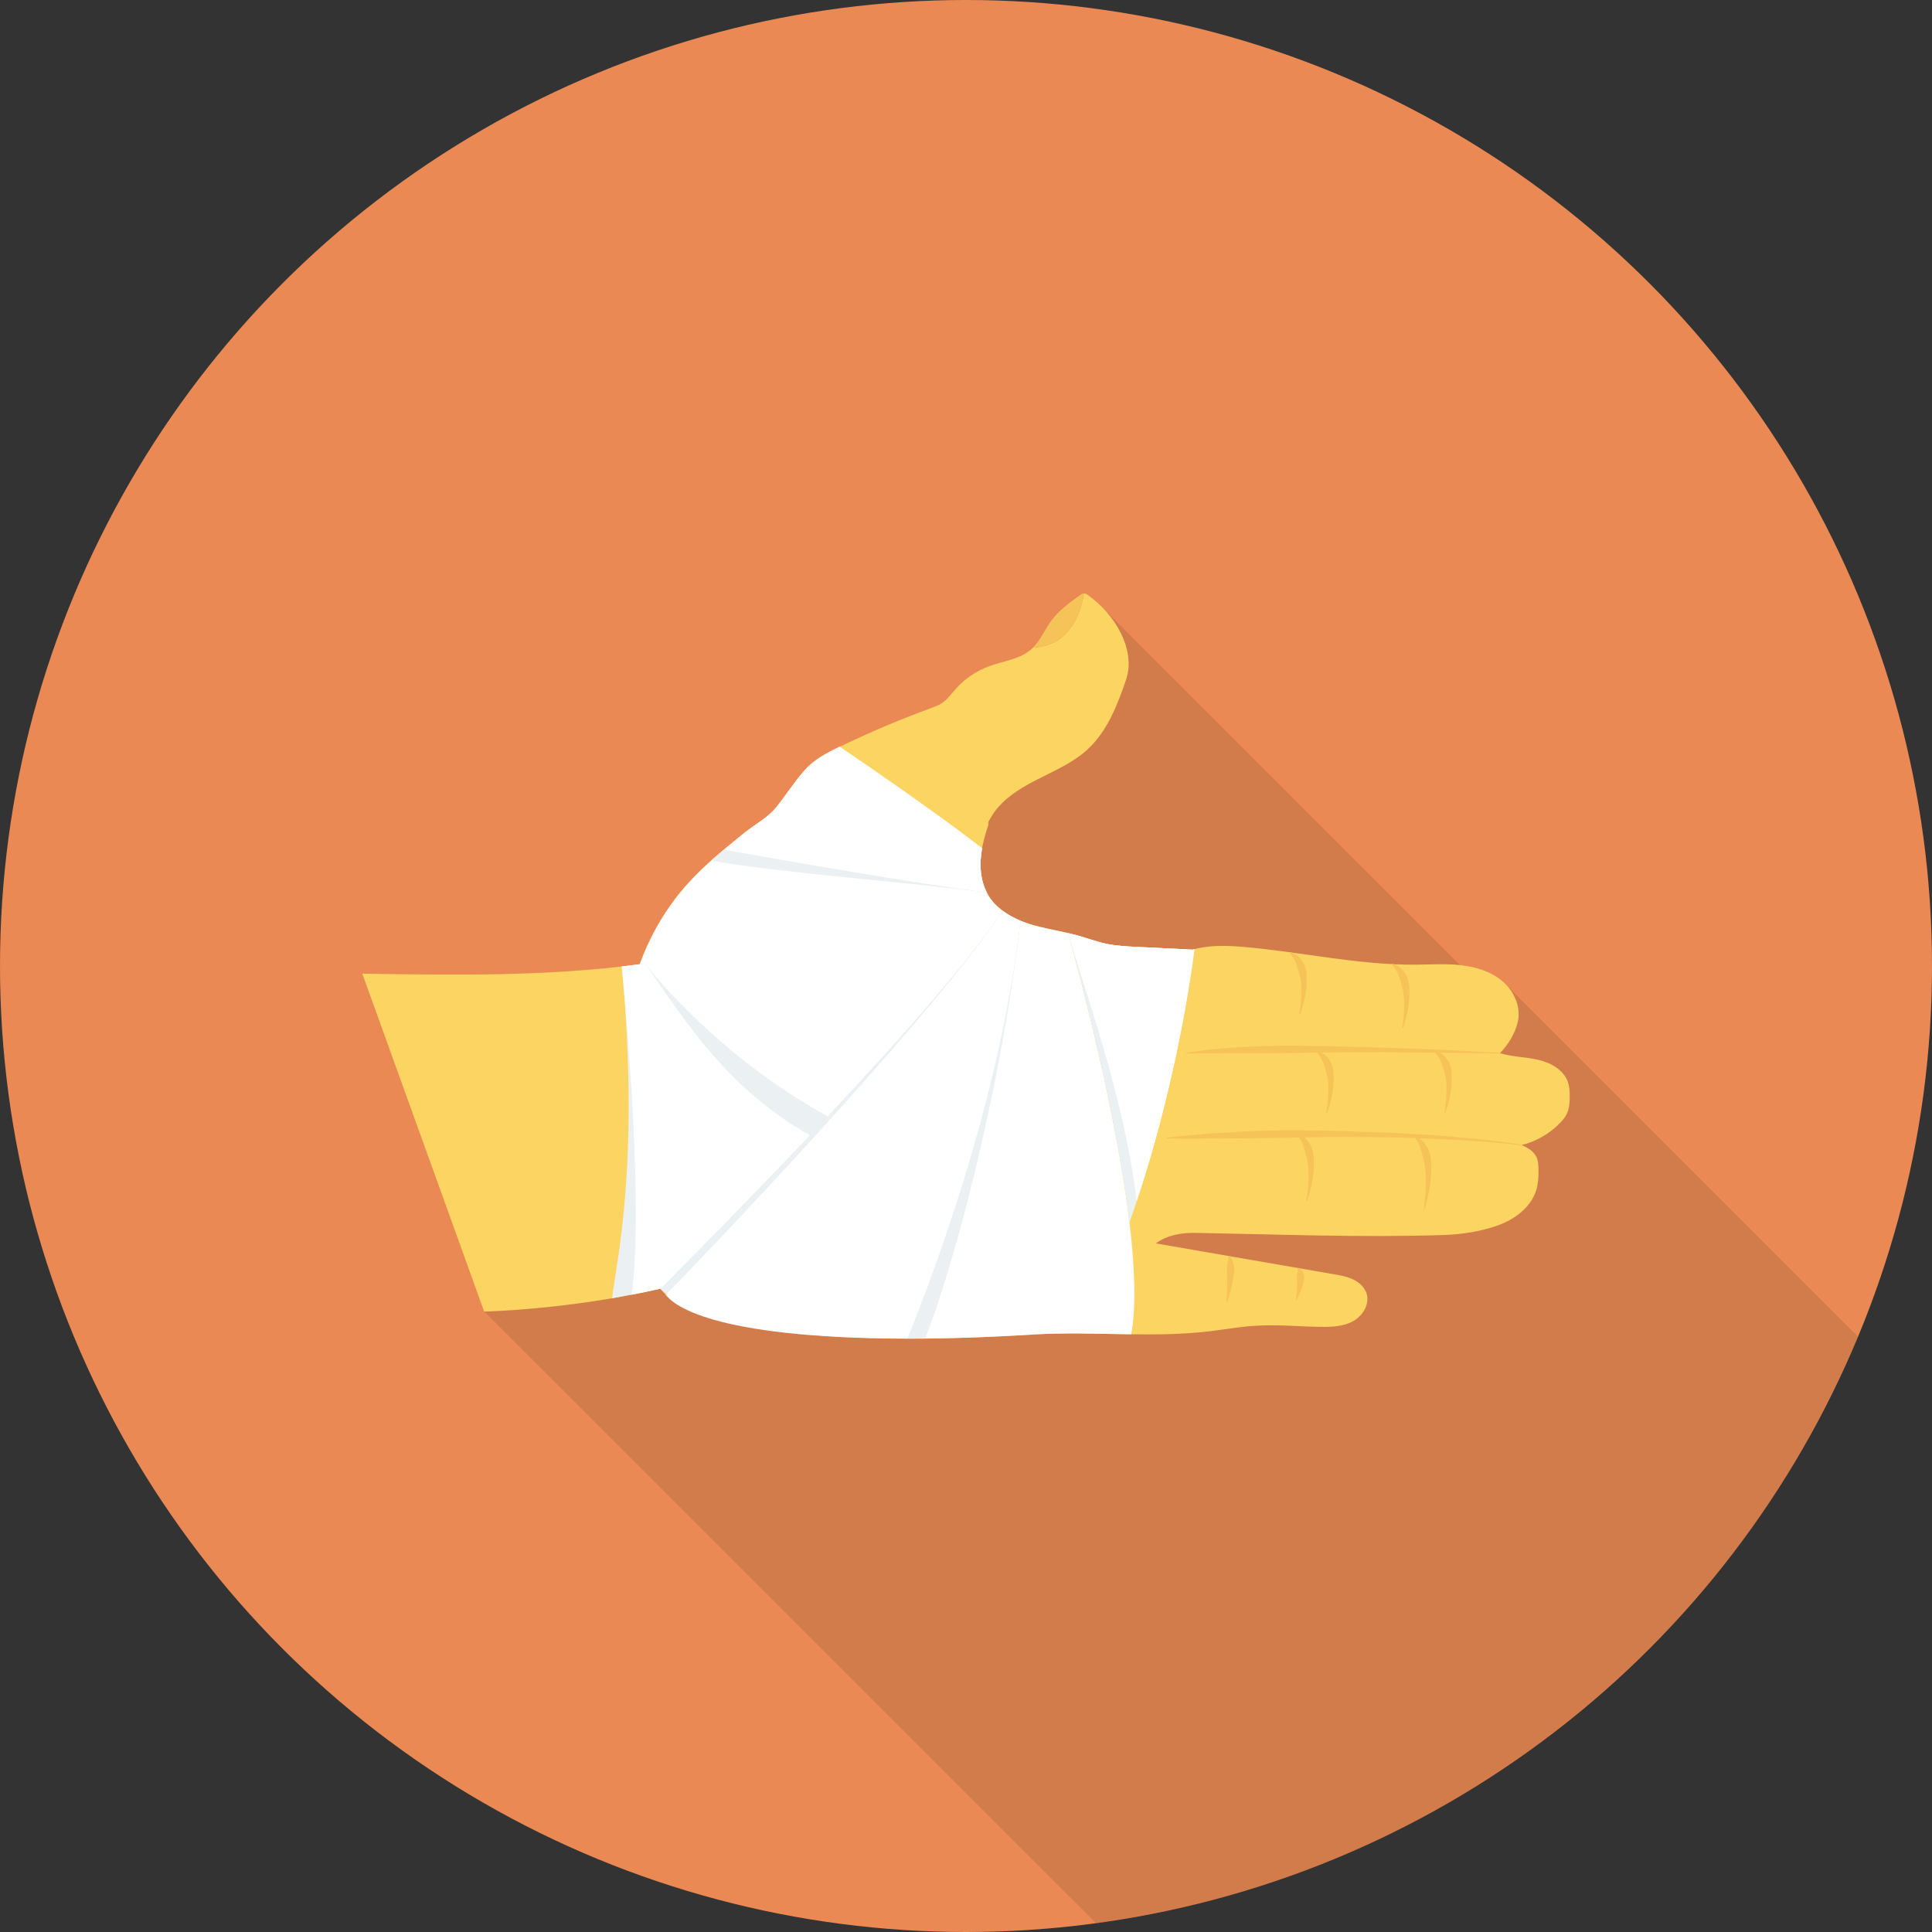 <?xml version="1.0" encoding="iso-8859-1"?>
<!-- Generator: Adobe Illustrator 19.0.0, SVG Export Plug-In . SVG Version: 6.00 Build 0)  -->
<svg version="1.1" id="Capa_1" xmlns="http://www.w3.org/2000/svg" xmlns:xlink="http://www.w3.org/1999/xlink" x="0px" y="0px"
	 viewBox="0 0 491.52 491.52" style="enable-background:new 0 0 491.52 491.52;" xml:space="preserve">
<rect x="0" y="0" width="491.52" height="491.52" fill="#333333" stroke="none"/>
<circle style="fill:#EA8953;" cx="245.76" cy="245.76" r="245.76"/>
<path style="opacity:0.1;enable-background:new    ;" d="M472.726,340.104l-89.289-89.289l-1.126-1.126
	c-2.918-2.56-6.81-3.738-10.65-4.148h-0.205l-91.648-91.647c-0.922-0.922-1.946-1.793-2.97-2.509
	c-0.358-0.205-0.666-0.41-1.075-0.41c0,0,0,0-0.051,0c-0.358,0-0.666,0.205-0.973,0.41c-2.662,1.945-5.376,3.943-7.322,6.554
	c-1.638,2.252-2.714,4.915-4.608,6.809c-0.154,0.102-0.256,0.257-0.358,0.359c-2.918,2.611-7.168,3.021-10.854,4.402
	c-3.277,1.179-6.195,3.227-8.499,5.838c-1.126,1.229-2.099,2.662-3.533,3.532c-0.819,0.564-1.741,0.923-2.714,1.229
	c-7.526,2.765-14.95,5.94-22.221,9.37c-0.358,0.154-0.666,0.359-1.024,0.511c-2.304,1.128-4.659,2.305-6.656,3.893
	c-0.307,0.255-0.614,0.46-0.87,0.767c-0.461,0.359-0.87,0.767-1.28,1.229c-2.662,2.97-4.762,6.349-7.27,9.421
	c-2.253,2.815-5.478,4.402-8.243,6.655c-1.229,0.974-2.458,1.997-3.686,3.021c-0.154,0.154-0.358,0.307-0.512,0.461
	c-0.307,0.205-0.563,0.41-0.87,0.716h-0.051c-0.102,0.102-0.205,0.154-0.307,0.307c-0.717,0.511-1.382,1.126-2.048,1.689
	c-0.205,0.205-0.41,0.41-0.614,0.564c-0.102,0.102-0.154,0.205-0.256,0.256c-2.048,1.793-3.994,3.635-5.786,5.633
	c-2.048,2.252-3.942,4.659-5.581,7.167c-0.563,0.87-1.126,1.69-1.638,2.611c-0.512,0.819-1.024,1.741-1.485,2.611
	c-0.307,0.615-0.666,1.229-0.922,1.843c-0.461,0.871-0.819,1.741-1.229,2.662c-0.358,0.871-0.717,1.741-1.075,2.662
	c-0.154,0.359-0.307,0.769-0.461,1.178c-1.536,0.154-3.021,0.359-4.557,0.564c-21.862,2.509-44.032,2.15-66.048,1.791l31.027,85.965
	L278.81,489.245C366.656,477.429,439.785,419.257,472.726,340.104z"/>
<path style="fill:#F6C358;" d="M275.775,150.962c-0.018,0-0.036-0.006-0.055-0.006c-0.367,0.017-0.687,0.24-0.985,0.454
	c-2.67,1.924-5.386,3.893-7.328,6.549c-1.621,2.217-2.69,4.87-4.623,6.797C272.051,164.361,274.903,156.138,275.775,150.962z"/>
<path style="fill:#FCD462;" d="M398.86,275.202c-1.11-3.081-4.387-4.851-7.579-5.586c-3.192-0.735-6.538-0.725-9.671-1.677
	c2.122-2.235,3.83-4.955,4.527-7.957c0.872-3.756-0.923-7.794-3.842-10.313c-2.92-2.52-6.789-3.7-10.621-4.122
	c-3.833-0.423-7.703-0.154-11.56-0.126c-14.635,0.107-29.059-3.26-43.641-4.502c-4.369-0.372-8.849-0.543-13.059,0.683
	c-4.634-0.227-9.381-0.465-14.014-0.692c-2.735-0.134-5.484-0.27-8.16-0.852c-2.397-0.521-4.701-1.393-7.062-2.057
	c-4.102-1.155-8.367-1.682-12.426-2.979c-4.059-1.297-8.041-3.518-10.263-7.154c-1.625-2.659-2.171-5.875-2.006-8.987
	c0.166-3.112,1.006-6.149,1.989-9.106c-0.168-0.58,0.19-1.035,0.481-1.563c2.459-4.47,7-7.37,11.537-9.7
	c4.538-2.331,9.349-4.345,13.114-7.787c5.06-4.626,7.662-11.296,9.871-17.786c2.629-7.724-2.991-16.834-9.659-21.534
	c-0.313-0.221-0.662-0.436-1.041-0.44c-0.872,5.177-3.724,13.4-12.991,13.794c-0.117,0.117-0.226,0.24-0.35,0.351
	c-2.925,2.622-7.143,3.035-10.829,4.391c-3.262,1.2-6.22,3.22-8.524,5.824c-1.112,1.256-2.101,2.67-3.509,3.583
	c-0.829,0.538-1.769,0.878-2.697,1.219c-7.557,2.773-14.984,5.9-22.248,9.367c-3.575,1.706-7.209,3.449-9.852,6.399
	c-2.643,2.951-4.753,6.335-7.237,9.421c-2.237,2.78-5.485,4.414-8.263,6.655c-4.923,3.972-9.869,7.964-14.122,12.646
	c-5.443,5.992-9.682,13.073-12.393,20.7c-23.363,3.125-47.034,2.757-70.602,2.383l31.008,85.977c0,0,21.56-0.449,44.916-5.839
	c0,0,7.636,17.068,94.773,11.678c15.087-0.933,30.038,0.968,45.044-0.848c3.763-0.456,7.503-1.123,11.285-1.372
	c5.551-0.365,11.116,0.177,16.678,0.27c2.861,0.048,5.854-0.056,8.361-1.433c2.508-1.378,4.331-4.411,3.423-7.124
	c-0.535-1.597-1.906-2.805-3.43-3.524c-1.524-0.718-3.207-1.013-4.867-1.301c-15.097-2.616-30.194-5.232-45.291-7.847
	c2.873-2.134,6.564-2.742,10.142-2.678c21.007,0.372,42.021,1.224,63.02,0.545c4.642-0.15,9.427-0.882,13.805-2.437
	c4.377-1.554,8.53-4.662,9.846-9.116c0.483-1.638,0.56-3.367,0.542-5.074c-0.013-1.223-0.089-2.501-0.703-3.559
	c-0.76-1.31-2.196-2.046-3.555-2.713c3.699-0.923,7.127-2.906,9.77-5.652c0.625-0.649,1.212-1.347,1.618-2.151
	c0.714-1.413,0.823-3.049,0.815-4.632C399.353,277.627,399.28,276.367,398.86,275.202z"/>
<path style="fill:#EBF0F3;" d="M163.214,244.135c-0.149,0.393-0.311,0.781-0.452,1.177c-1.52,0.203-3.041,0.39-4.563,0.565
	c4.518,49.148-1.036,73.377-2.49,84.421c2.424-0.468,9.887-1.891,12.376-2.465c0,0,0.07,0.154,0.269,0.428
	c6.303-6.361,24.19-24.529,42.417-44.132C186.767,270.928,170.761,253.543,163.214,244.135z"/>
<path style="fill:#FFFFFF;" d="M163.214,244.135c-0.149,0.393-0.311,0.781-0.452,1.177c-1.52,0.203-3.041,0.39-4.563,0.565
	c4.518,49.148,3.962,72.469,2.507,83.513c2.424-0.467,4.89-0.983,7.378-1.557c0,0,0.07,0.154,0.269,0.428
	c6.303-6.361,24.19-24.529,42.417-44.132C186.767,270.928,170.761,253.543,163.214,244.135z"/>
<path style="fill:#EBF0F3;" d="M163.214,244.135c7.547,9.408,19.07,31.593,43.074,44.794c18.086-19.45,40.989-45.112,48.759-57.252"
	/>
<path style="fill:#FFFFFF;" d="M251.49,227.866c-0.158-0.259-0.297-0.526-0.435-0.795c-19.972-2.656-49.611-7.813-66.909-10.91
	c-3.158,2.648-6.222,5.402-8.991,8.45c-5.16,5.681-9.221,12.347-11.941,19.523c7.547,9.408,23.553,26.793,47.556,39.995
	c18.086-19.45,36.506-40.312,44.277-52.452C253.642,230.622,252.41,229.371,251.49,227.866z"/>
<g>
	<path style="fill:#F6C358;" d="M387.142,291.391c-7.466-0.916-14.987-1.347-22.499-1.672c-7.514-0.333-15.035-0.459-22.555-0.468
		c-7.521-0.003-15.035,0.279-22.554,0.318l-11.284,0.066l-5.646,0.034c-1.884-0.023-3.767-0.011-5.655-0.065l-0.01-0.183
		c3.747-0.434,7.502-0.772,11.261-1.066c3.761-0.248,7.525-0.454,11.292-0.623c7.535-0.281,15.079-0.153,22.614,0.049
		c7.536,0.193,15.069,0.503,22.588,1.02c7.515,0.571,15.026,1.247,22.476,2.408L387.142,291.391z"/>
	<path style="fill:#F6C358;" d="M381.607,268.03c-6.655-0.135-13.311-0.209-19.966-0.251c-6.655-0.074-13.309-0.094-19.96-0.062
		c-6.653,0.034-13.301,0.245-19.945,0.239c-6.647-0.002-13.285-0.023-19.951,0.074l-0.017-0.183
		c1.648-0.265,3.304-0.472,4.961-0.703l4.985-0.472c3.326-0.265,6.659-0.443,9.991-0.553c6.666-0.235,13.331-0.036,19.99,0.129
		c6.66,0.152,13.316,0.356,19.969,0.613c6.653,0.287,13.304,0.607,19.951,0.986L381.607,268.03z"/>
	<path style="fill:#F6C358;" d="M362.175,307.763c0.25-1.642,0.435-3.292,0.51-4.94c0.098-1.643,0.114-3.288-0.034-4.9
		c-0.13-1.621-0.574-3.155-0.918-4.641c-0.392-1.489-0.945-2.867-2.026-4.199l0.1-0.154c1.733,0.508,3.004,2.125,3.667,3.768
		c0.69,1.68,0.674,3.48,0.646,5.178c-0.033,1.714-0.239,3.397-0.523,5.057c-0.326,1.654-0.706,3.288-1.245,4.877L362.175,307.763z"
		/>
	<path style="fill:#F6C358;" d="M367.421,283.252c0.254-1.406,0.443-2.822,0.518-4.235c0.102-1.408,0.105-2.817-0.048-4.185
		c-0.145-1.378-0.598-2.649-0.967-3.857c-0.383-1.234-0.991-2.314-1.967-3.457l0.089-0.161c1.531,0.255,2.876,1.477,3.568,2.896
		c0.358,0.711,0.571,1.477,0.663,2.242c0.075,0.767,0.096,1.523,0.082,2.27c-0.026,1.493-0.221,2.952-0.511,4.379
		c-0.326,1.421-0.711,2.818-1.252,4.162L367.421,283.252z"/>
	<path style="fill:#F6C358;" d="M356.736,261.576c0.232-1.449,0.401-2.907,0.458-4.36c0.082-1.448,0.073-2.898-0.095-4.306
		c-0.156-1.418-0.621-2.73-0.993-3.985c-0.398-1.273-0.997-2.4-2.008-3.56l0.089-0.161c1.574,0.274,2.917,1.563,3.616,3.014
		c0.748,1.469,0.765,3.102,0.765,4.614c-0.011,1.529-0.191,3.027-0.461,4.496c-0.308,1.464-0.672,2.905-1.193,4.298L356.736,261.576
		z"/>
	<path style="fill:#F6C358;" d="M330.495,258.134c0.254-1.406,0.443-2.822,0.518-4.235c0.102-1.407,0.105-2.817-0.048-4.185
		c-0.145-1.378-0.598-2.648-0.968-3.857c-0.383-1.234-0.99-2.314-1.966-3.457l0.089-0.161c1.531,0.255,2.875,1.477,3.568,2.896
		c0.359,0.711,0.572,1.477,0.664,2.242c0.075,0.767,0.096,1.523,0.082,2.27c-0.026,1.493-0.221,2.952-0.511,4.379
		c-0.326,1.421-0.711,2.818-1.252,4.163L330.495,258.134z"/>
	<path style="fill:#F6C358;" d="M337.366,283.252c0.254-1.406,0.443-2.822,0.518-4.235c0.102-1.408,0.105-2.817-0.048-4.185
		c-0.145-1.378-0.597-2.649-0.967-3.857c-0.383-1.234-0.99-2.314-1.966-3.457l0.089-0.161c1.53,0.255,2.875,1.477,3.568,2.896
		c0.358,0.711,0.572,1.477,0.664,2.242c0.075,0.767,0.096,1.523,0.082,2.27c-0.026,1.493-0.221,2.952-0.51,4.379
		c-0.327,1.421-0.711,2.818-1.252,4.162L337.366,283.252z"/>
	<path style="fill:#F6C358;" d="M332.317,305.552c0.253-1.508,0.439-3.025,0.515-4.539c0.1-1.509,0.109-3.021-0.041-4.495
		c-0.137-1.484-0.587-2.87-0.943-4.2c-0.39-1.344-0.971-2.553-1.995-3.776l0.094-0.158c1.622,0.36,2.938,1.761,3.617,3.277
		c0.72,1.542,0.716,3.228,0.696,4.799c-0.029,1.588-0.229,3.143-0.516,4.67c-0.326,1.522-0.709,3.021-1.249,4.471L332.317,305.552z"
		/>
	<path style="fill:#F6C358;" d="M312.031,331.356c0.038-1,0.098-1.993,0.114-2.988l0.065-2.959c0.008-0.984-0.184-1.957-0.052-2.902
		c0.109-0.967,0.268-1.851,0.434-2.914l0.171-0.068c0.415,0.391,0.69,0.904,0.875,1.413c0.182,0.51,0.302,1.033,0.358,1.551
		c0.139,1.041-0.156,2.054-0.322,3.049c-0.167,0.998-0.375,1.984-0.619,2.959c-0.263,0.973-0.516,1.942-0.844,2.894L312.031,331.356
		z"/>
	<path style="fill:#F6C358;" d="M329.675,330.6c0.207-1.38,0.323-2.765,0.37-4.085c0.021-0.669-0.19-1.306-0.092-1.897
		c0.063-0.618,0.206-1.141,0.223-1.958l0.143-0.114c0.205,0.066,0.389,0.183,0.58,0.315c0.147,0.145,0.295,0.307,0.423,0.486
		c0.221,0.352,0.392,0.747,0.463,1.135c0.186,0.787-0.102,1.539-0.285,2.237c-0.18,0.707-0.413,1.387-0.691,2.044
		c-0.296,0.652-0.589,1.293-0.962,1.902L329.675,330.6z"/>
</g>
<path style="fill:#FFFFFF;" d="M287.349,310.958c-3.288-27.31-12.166-61.112-15.594-73.57c-3.339-0.775-6.737-1.325-10.001-2.367
	c-0.722-0.231-1.437-0.502-2.144-0.794c-5.215,45.928-22.759,91.649-28.782,106.337c9.26,0.015,19.869-0.298,32.03-1.051
	c8.341-0.516,16.641-0.167,24.931-0.057C289.105,332.356,288.703,322.211,287.349,310.958z"/>
<path style="fill:#EBF0F3;" d="M289.4,240.908c-2.735-0.134-5.484-0.27-8.16-0.852c-2.397-0.521-4.701-1.393-7.062-2.057
	c-0.802-0.226-1.612-0.423-2.424-0.612c3.429,12.457,12.307,46.258,15.594,73.57l0.001,0.004
	c10.945-30.838,15.312-59.996,16.529-69.476c-0.154,0.041-0.31,0.071-0.463,0.116C298.781,241.373,294.033,241.136,289.4,240.908z"
	/>
<path style="fill:#FFFFFF;" d="M289.4,240.908c-2.735-0.134-5.484-0.27-8.16-0.852c-2.397-0.521-4.701-1.393-7.062-2.057
	c-0.802-0.226-1.612-0.423-2.424-0.612c3.429,12.457,14.15,40.903,17.437,68.215l-1.842,5.359
	c10.945-30.838,15.312-59.996,16.529-69.476c-0.154,0.041-0.31,0.071-0.463,0.116C298.781,241.373,294.033,241.136,289.4,240.908z"
	/>
<path style="fill:#EBF0F3;" d="M168.084,327.834c1.605,2.207,16.477,12.627,67.268,12.71c6.022-14.688,19.041-60.39,24.257-106.318
	c-1.624-0.67-3.178-1.508-4.562-2.548C239.444,256.052,180.642,315.162,168.084,327.834z"/>
<path style="fill:#FFFFFF;" d="M169.383,329.391c1.605,2.207,10.653,11.089,61.444,11.172
	c6.022-14.688,23.566-60.409,28.782-106.337c-1.624-0.67-3.178-1.508-4.562-2.548C239.444,256.052,181.941,316.719,169.383,329.391z
	"/>
<path style="fill:#EBF0F3;" d="M249.484,218.879c0.055-1.034,0.19-2.059,0.375-3.076c-12.42-9.567-29.57-21.308-36.242-25.827
	c-3.239,1.561-6.447,3.242-8.841,5.914c-2.643,2.951-4.753,6.335-7.237,9.421c-2.237,2.78-5.485,4.414-8.263,6.655
	c-1.718,1.386-6.666,5.564-8.359,6.984c17.297,3.098,50.166,5.466,70.138,8.122C249.773,224.579,249.334,221.688,249.484,218.879z"
	/>
<path style="fill:#FFFFFF;" d="M249.484,218.879c0.055-1.034,0.19-2.059,0.375-3.076c-12.42-9.567-29.57-21.308-36.242-25.827
	c-3.239,1.561-6.447,3.242-8.841,5.914c-2.643,2.951-4.753,6.335-7.237,9.421c-2.237,2.78-5.485,4.414-8.263,6.655
	c-1.718,1.386-3.438,2.776-5.131,4.196c17.298,3.097,46.938,8.254,66.909,10.91C249.773,224.579,249.334,221.688,249.484,218.879z"
	/>
<g>
</g>
<g>
</g>
<g>
</g>
<g>
</g>
<g>
</g>
<g>
</g>
<g>
</g>
<g>
</g>
<g>
</g>
<g>
</g>
<g>
</g>
<g>
</g>
<g>
</g>
<g>
</g>
<g>
</g>
</svg>
